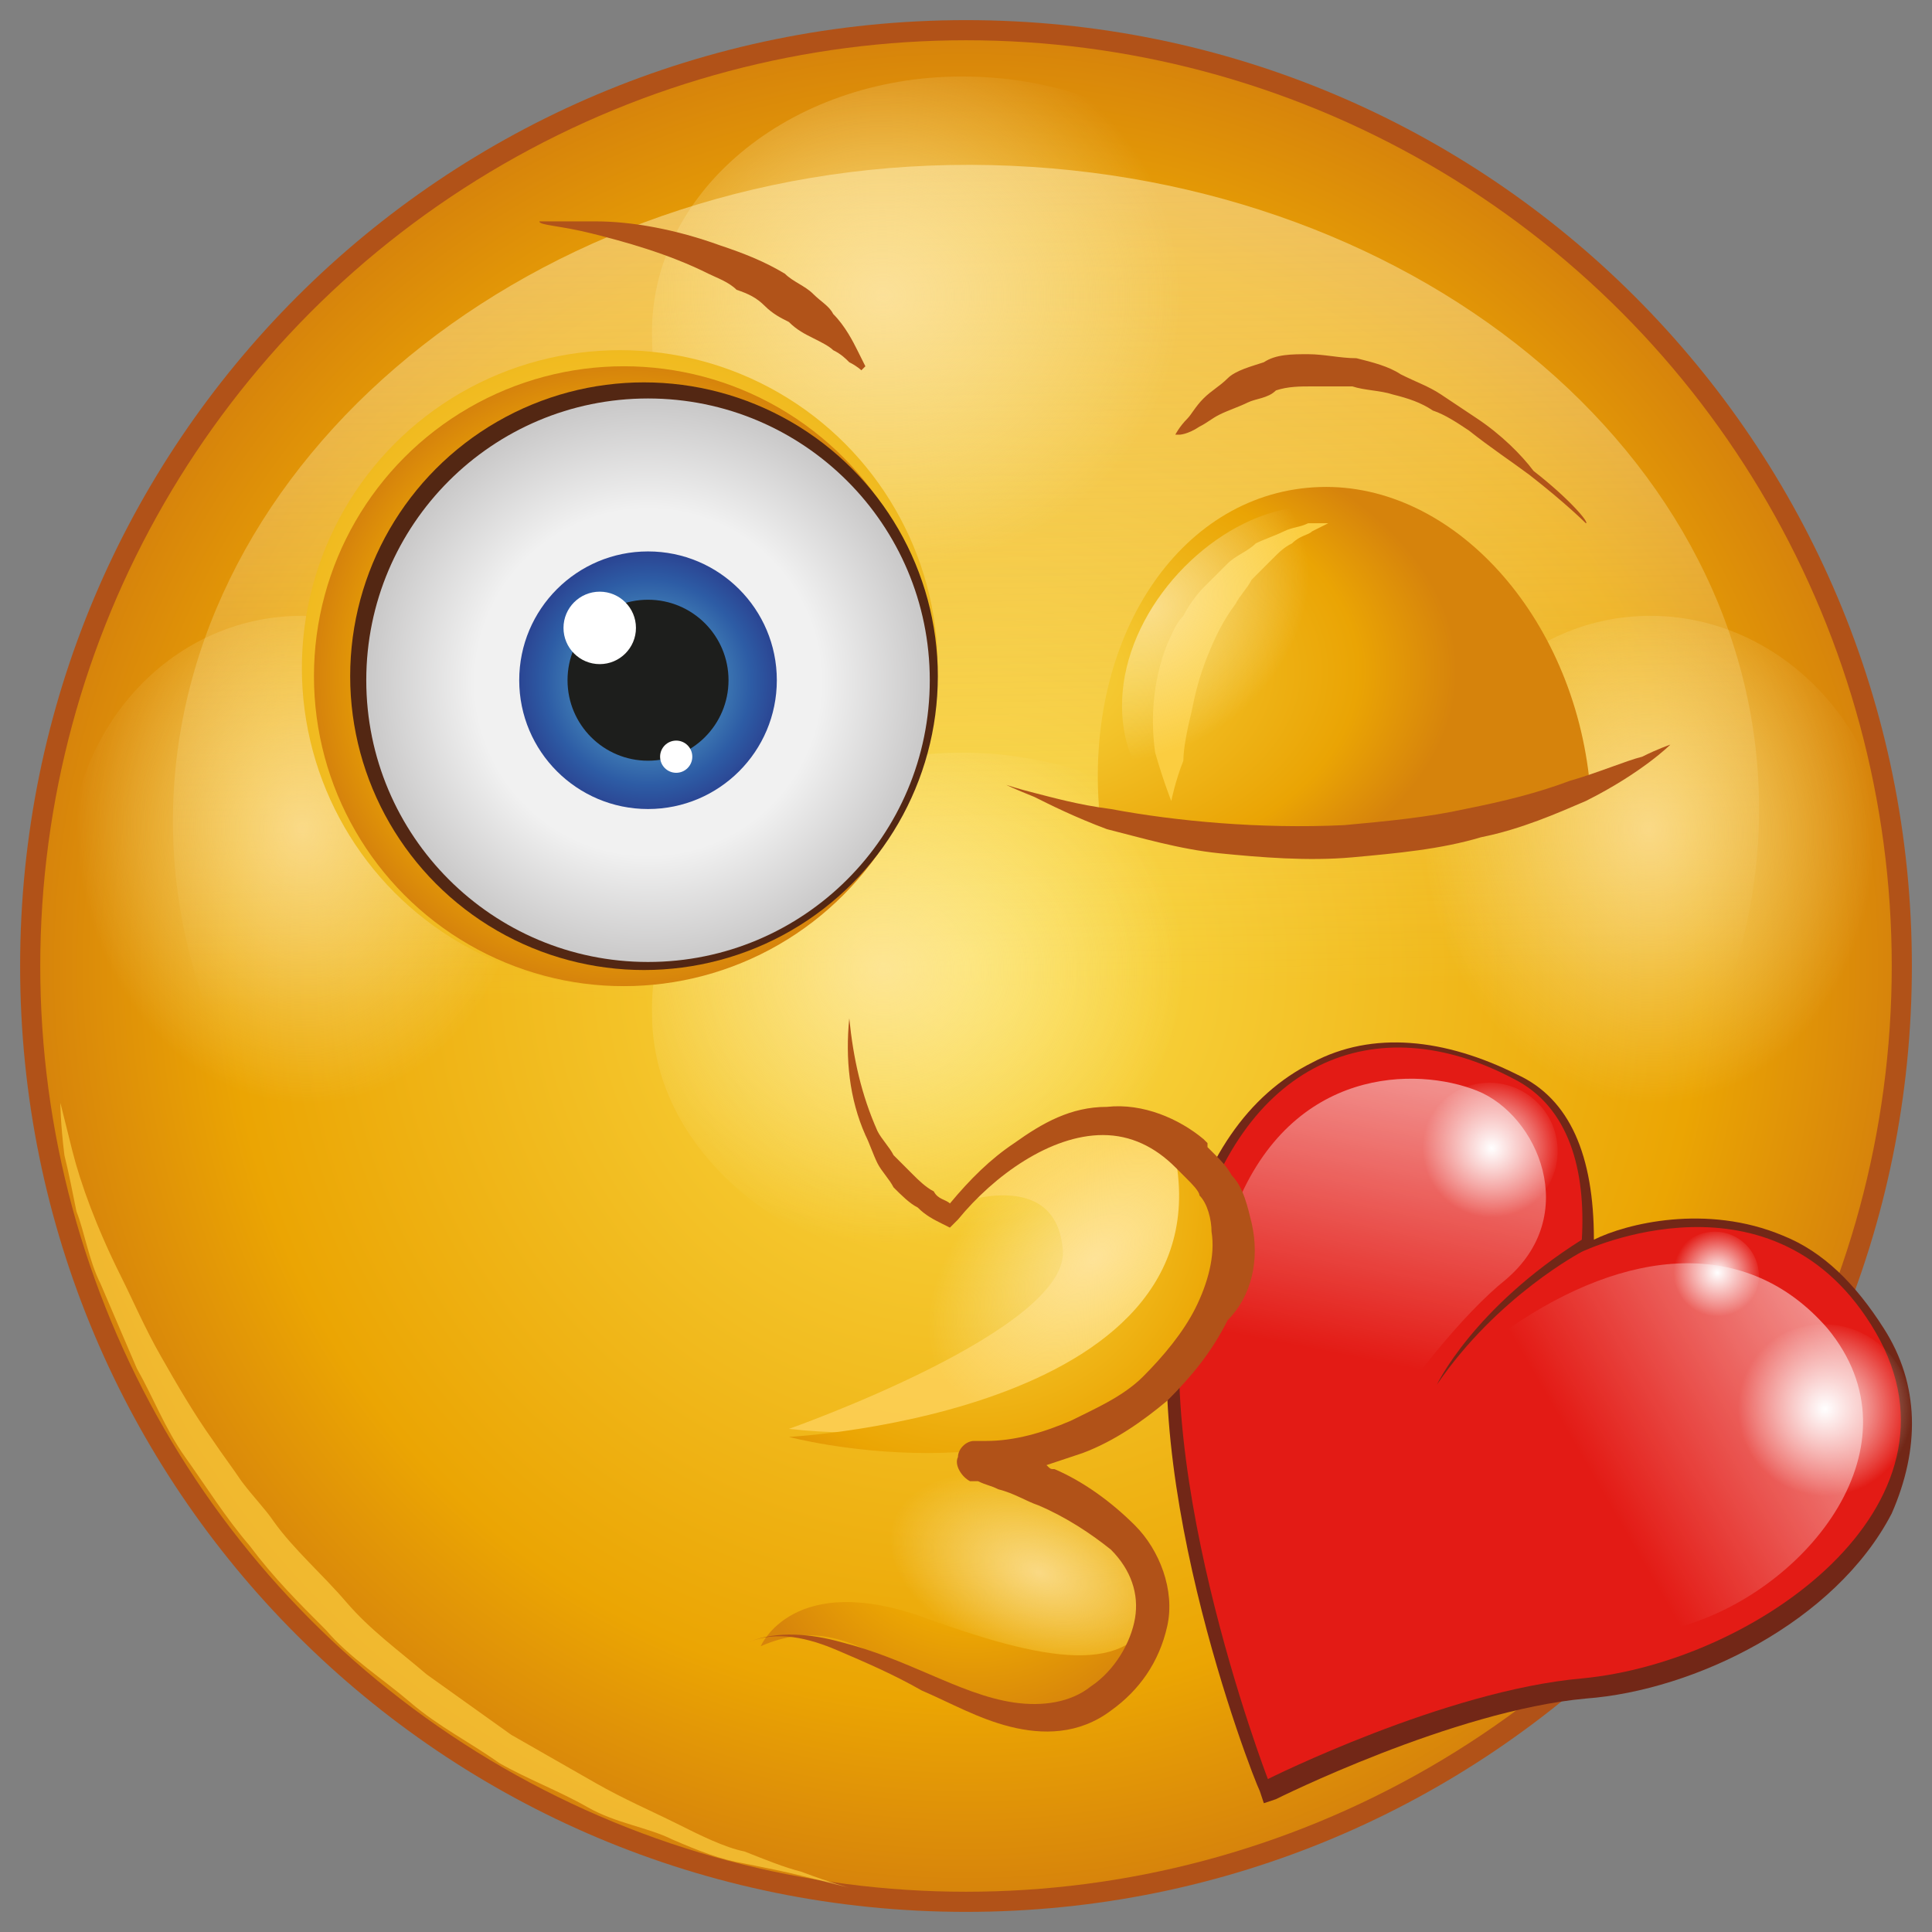 <svg xmlns="http://www.w3.org/2000/svg" viewBox="0 0 48 48" width="256" height="256"><rect x="0" y="0" width="48" height="48" fill="#808080" stroke="none"/><path fill="#b15218" d="M24 .5C11 .5.5 11 .5 24S11 47.5 24 47.5 47.5 37 47.5 24 37 .5 24 .5z" class="colorB15218 svgShape"></path><radialGradient id="a" cx="24" cy="24" r="23.01" gradientUnits="userSpaceOnUse"><stop offset="0" stop-color="#fbdd49" class="stopColorfbdd49 svgShape"></stop><stop offset=".793" stop-color="#eba503" class="stopColoreba503 svgShape"></stop><stop offset="1" stop-color="#d7840b" class="stopColord7840b svgShape"></stop></radialGradient><circle cx="24" cy="24" r="23" fill="url(#a)"></circle><linearGradient id="b" x1="38.449" x2="38.354" y1="52.767" y2="80.594" gradientTransform="matrix(1.1 -.024 .022 1 -19.87 -54.966)" gradientUnits="userSpaceOnUse"><stop offset="0" stop-color="#ffebb5" class="stopColorffebb5 svgShape"></stop><stop offset="1" stop-color="#fdf6be" stop-opacity="0" class="stopColorfdf6be svgShape"></stop></linearGradient><path fill="url(#b)" d="M43.7 19.8c.2 8.9-8.5 16.3-19.4 16.6-10.8.2-19.8-6.8-20-15.7S12.8 4.3 23.6 4.1c10.9-.2 19.9 6.8 20.1 15.7z" opacity=".7"></path><path fill="#ffd564" d="M23.8 29.9s2.7-3.7 5.3-1.7-1.5 8.2-9.5 7.3c0 0 7.1-2.5 6.8-4.5-.2-2-2.6-1.1-2.6-1.1z" opacity=".7" class="colorFFD564 svgShape"></path><path fill="#722717" d="M46.8 33c-.7-1.1-1.5-1.9-2.5-2.3-1.9-.8-3.9-.3-4.7.1 0-2.1-.6-3.5-1.9-4.1-1.8-.9-3.6-1.1-5.1-.3-1.6.8-2.7 2.4-3.3 4.8-1.3 4.9 1.8 12.9 2 13.3l.1.3.3-.1s4.4-2.2 7.7-2.5c2.7-.2 6.2-1.9 7.6-4.6.7-1.6.7-3.2-.2-4.6z" class="color722717 svgShape"></path><path fill="#e31b15" d="M46.6 33.1c-2.5-4.3-7.3-2-7.3-2s-2.1 1.1-3.6 3.3c0 0 .9-1.9 3.6-3.6.1-1.7-.3-3.3-1.7-4-3.4-1.8-6.8-.5-8 4.3-1.3 4.8 1.9 13.1 1.9 13.1s4.4-2.2 7.8-2.5c4.3-.4 9.8-4.3 7.3-8.6z" class="colorE31B15 svgShape"></path><linearGradient id="c" x1="-1028.353" x2="-1034.077" y1="174.227" y2="181.885" gradientTransform="rotate(23.205 -143.717 2724.008)" gradientUnits="userSpaceOnUse"><stop offset="0" stop-color="#ffffff" class="stopColorfff svgShape"></stop><stop offset="1" stop-color="#ffffff" stop-opacity="0" class="stopColorfff svgShape"></stop></linearGradient><path fill="url(#c)" d="M33.9 39.5c-1.3-1.9.7-4.5 3.6-6.5 2.9-2 5.9-2.3 7.9 0 2.4 2.9-.5 6.5-3.6 7.4-3.4.9-6.5.9-7.9-.9z" opacity=".7"></path><linearGradient id="d" x1="-1043.513" x2="-1040.612" y1="167.955" y2="181.453" gradientTransform="rotate(23.205 -143.717 2724.008)" gradientUnits="userSpaceOnUse"><stop offset="0" stop-color="#ffffff" class="stopColorfff svgShape"></stop><stop offset="1" stop-color="#ffffff" stop-opacity="0" class="stopColorfff svgShape"></stop></linearGradient><path fill="url(#d)" d="M30.5 38.5s-1.2-5 .2-8.5 4.5-3.5 6-2.9c1.5.6 2.6 3.1.7 4.7-2 1.6-6 7.2-5.7 10.3-.1 0-1-2.5-1.2-3.6z"></path><radialGradient id="e" cx="-1039.636" cy="175.363" r="1.72" gradientTransform="rotate(23.205 -143.717 2724.008)" gradientUnits="userSpaceOnUse"><stop offset="0" stop-color="#ffffff" class="stopColorfff svgShape"></stop><stop offset="1" stop-color="#ffffff" stop-opacity="0" class="stopColorfff svgShape"></stop></radialGradient><circle cx="37" cy="28.6" r="1.7" fill="url(#e)"></circle><radialGradient id="f" cx="-1029.47" cy="178.053" r="2.164" gradientTransform="rotate(23.205 -143.717 2724.008)" gradientUnits="userSpaceOnUse"><stop offset="0" stop-color="#ffffff" class="stopColorfff svgShape"></stop><stop offset="1" stop-color="#ffffff" stop-opacity="0" class="stopColorfff svgShape"></stop></radialGradient><circle cx="45.3" cy="35.1" r="2.2" fill="url(#f)"></circle><radialGradient id="g" cx="-1033.263" cy="175.996" r="1.087" gradientTransform="rotate(23.205 -143.717 2724.008)" gradientUnits="userSpaceOnUse"><stop offset="0" stop-color="#ffffff" class="stopColorfff svgShape"></stop><stop offset="1" stop-color="#ffffff" stop-opacity="0" class="stopColorfff svgShape"></stop></radialGradient><circle cx="42.6" cy="31.7" r="1.1" fill="url(#g)"></circle><radialGradient id="h" cx="-472.68" cy="6384.426" r="6.788" gradientTransform="matrix(-1.096 .007 -.019 -1.004 -374.786 6420.616)" gradientUnits="userSpaceOnUse"><stop offset="0" stop-color="#ffebb5" class="stopColorffebb5 svgShape"></stop><stop offset="1" stop-color="#fdf6be" stop-opacity="0" class="stopColorfdf6be svgShape"></stop></radialGradient><path fill="url(#h)" d="M16.2 8.4c-.1-3.6 3.4-6.5 7.7-6.5 4.3 0 7.9 2.8 7.9 6.4s-3.4 6.5-7.7 6.5-7.9-2.8-7.9-6.4z" opacity=".7"></path><radialGradient id="i" cx="-472.396" cy="6367.739" r="6.788" gradientTransform="matrix(-1.096 .007 -.019 -1.004 -374.786 6420.616)" gradientUnits="userSpaceOnUse"><stop offset="0" stop-color="#ffebb5" class="stopColorffebb5 svgShape"></stop><stop offset="1" stop-color="#fdf6be" stop-opacity="0" class="stopColorfdf6be svgShape"></stop></radialGradient><path fill="url(#i)" d="M16.2 25.2c-.1-3.6 3.4-6.5 7.7-6.5 4.3 0 7.9 2.8 7.9 6.4s-3.4 6.5-7.7 6.5c-4.3 0-7.9-2.9-7.9-6.4z" opacity=".7"></path><radialGradient id="j" cx="-713.519" cy="6374.128" r="6.788" gradientTransform="matrix(-.828 .002 -.019 -1.004 -428.702 6421.683)" gradientUnits="userSpaceOnUse"><stop offset="0" stop-color="#ffebb5" class="stopColorffebb5 svgShape"></stop><stop offset="1" stop-color="#fdf6be" stop-opacity="0" class="stopColorfdf6be svgShape"></stop></radialGradient><path fill="url(#j)" d="M35.2 21.8c-.1-3.6 2.5-6.5 5.8-6.5s6 2.9 6 6.4-2.5 6.5-5.8 6.5c-3.3.1-6-2.8-6-6.4z" opacity=".7"></path><radialGradient id="k" cx="1940.53" cy="5004.05" r="3.598" gradientTransform="matrix(-.512 -.65 1.029 -.849 -4128.415 5541.058)" gradientUnits="userSpaceOnUse"><stop offset="0" stop-color="#ffebb5" class="stopColorffebb5 svgShape"></stop><stop offset="1" stop-color="#fdf6be" stop-opacity="0" class="stopColorfdf6be svgShape"></stop></radialGradient><path fill="url(#k)" d="M23.7 29.1c1.9-1.6 4.4-1.8 5.4-.4 1.1 1.4.4 3.8-1.6 5.3s-4.4 1.8-5.4.4c-1-1.3-.3-3.7 1.6-5.3z" opacity=".7"></path><radialGradient id="l" cx="2720.961" cy="3068.89" r="2.838" gradientTransform="matrix(.28 -.756 1.277 .461 -4655.021 681.357)" gradientUnits="userSpaceOnUse"><stop offset="0" stop-color="#ffebb5" class="stopColorffebb5 svgShape"></stop><stop offset="1" stop-color="#fdf6be" stop-opacity="0" class="stopColorfdf6be svgShape"></stop></radialGradient><path fill="url(#l)" d="M26 36.7c1.9.7 3.1 2.2 2.6 3.5-.5 1.2-2.4 1.7-4.3 1s-3.1-2.2-2.6-3.5c.5-1.2 2.4-1.7 4.3-1z" opacity=".7"></path><radialGradient id="m" cx="-673.114" cy="6374.208" r="6.788" gradientTransform="matrix(-.828 .002 -.019 -1.004 -428.702 6421.683)" gradientUnits="userSpaceOnUse"><stop offset="0" stop-color="#ffebb5" class="stopColorffebb5 svgShape"></stop><stop offset="1" stop-color="#fdf6be" stop-opacity="0" class="stopColorfdf6be svgShape"></stop></radialGradient><path fill="url(#m)" d="M1.7 21.8c-.1-3.6 2.5-6.5 5.8-6.5s6 2.9 6 6.4c.1 3.6-2.5 6.5-5.8 6.5s-5.9-2.8-6-6.4z" opacity=".7"></path><path fill="#fbce40" d="m1.5 27.4.3 1.2c.2.8.6 1.9 1.2 3.1.3.6.6 1.3 1 2s.8 1.4 1.3 2.1c.2.3.5.7.7 1 .3.4.6.7.8 1 .5.7 1.2 1.3 1.8 2 .6.7 1.3 1.2 2 1.8l2.1 1.5 2.1 1.2c.7.4 1.4.7 2 1 .6.3 1.2.6 1.7.7.5.2 1 .4 1.4.5.8.3 1.2.4 1.2.4l-1.2-.3c-.4-.1-.9-.2-1.4-.3-.6-.1-1.1-.3-1.8-.6-.6-.3-1.4-.4-2.1-.8-.7-.4-1.5-.7-2.2-1.1-.7-.5-1.5-.9-2.2-1.5-.7-.6-1.5-1.1-2.1-1.8-.7-.7-1.3-1.3-1.9-2.1-.6-.7-1.1-1.5-1.6-2.2-.5-.7-.8-1.5-1.2-2.2l-.9-2.1c-.3-.6-.4-1.3-.6-1.8-.1-.5-.2-1-.3-1.4-.1-.8-.1-1.3-.1-1.3z" opacity=".7" class="colorFBCE40 svgShape"></path><radialGradient id="n" cx="15.394" cy="16.646" r="16.584" gradientUnits="userSpaceOnUse"><stop offset="0" stop-color="#fadc49" class="stopColorfadc49 svgShape"></stop><stop offset=".793" stop-color="#eaa404" class="stopColoreaa404 svgShape"></stop><stop offset="1" stop-color="#d6830c" class="stopColord6830c svgShape"></stop></radialGradient><circle cx="15.4" cy="16.6" r="7.9" fill="url(#n)"></circle><radialGradient id="o" cx="15.547" cy="16.799" r="7.714" gradientUnits="userSpaceOnUse"><stop offset="0" stop-color="#fadc49" class="stopColorfadc49 svgShape"></stop><stop offset=".793" stop-color="#eaa404" class="stopColoreaa404 svgShape"></stop><stop offset="1" stop-color="#d6830c" class="stopColord6830c svgShape"></stop></radialGradient><circle cx="15.5" cy="16.8" r="7.7" fill="url(#o)"></circle><circle cx="16" cy="16.8" r="7.3" fill="#532713" class="color532713 svgShape"></circle><radialGradient id="p" cx="16.104" cy="16.948" r="6.952" gradientUnits="userSpaceOnUse"><stop offset=".618" stop-color="#f1f1f1" class="stopColorf1f1f1 svgShape"></stop><stop offset="1" stop-color="#cac9c9" class="stopColorcac9c9 svgShape"></stop></radialGradient><circle cx="16.1" cy="16.9" r="7" fill="url(#p)"></circle><radialGradient id="q" cx="16.104" cy="16.948" r="3.218" gradientUnits="userSpaceOnUse"><stop offset="0" stop-color="#68c3d8" class="stopColor68c3d8 svgShape"></stop><stop offset=".793" stop-color="#2d5ca5" class="stopColor2d5ca5 svgShape"></stop><stop offset="1" stop-color="#2b4593" class="stopColor2b4593 svgShape"></stop></radialGradient><circle cx="16.1" cy="16.9" r="3.2" fill="url(#q)"></circle><circle cx="16.1" cy="16.9" r="2" fill="#1d1e1c" class="color1D1E1C svgShape"></circle><circle cx="14.9" cy="15.6" r=".9" fill="#ffffff" class="colorFFF svgShape"></circle><circle cx="16.8" cy="18.8" r=".4" fill="#ffffff" class="colorFFF svgShape"></circle><path fill="#b15319" d="M13.4 5.5h1.4c.9 0 2 .2 3.1.6.6.2 1.1.4 1.6.7.2.2.5.3.7.5.2.2.4.3.5.5.3.3.5.7.6.9l.2.4-.1.1s-.1-.1-.3-.2c-.1-.1-.2-.2-.4-.3-.1-.1-.3-.2-.5-.3-.2-.1-.4-.2-.6-.4-.2-.1-.4-.2-.6-.4-.2-.2-.4-.3-.7-.4-.2-.2-.5-.3-.7-.4-1-.5-2.1-.8-2.9-1-.8-.2-1.3-.2-1.3-.3zm26 7.5s-.5-.5-1.4-1.2c-.4-.3-1-.7-1.5-1.1-.3-.2-.6-.4-.9-.5-.3-.2-.6-.3-1-.4-.3-.1-.7-.1-1-.2h-1c-.3 0-.6 0-.9.1-.2.2-.5.2-.7.3-.2.1-.5.2-.7.3-.2.1-.3.2-.5.3-.3.2-.5.2-.5.2h-.1s.1-.2.3-.4c.1-.1.2-.3.4-.5s.4-.3.6-.5c.2-.2.6-.3.9-.4.3-.2.7-.2 1.1-.2.4 0 .8.1 1.2.1.4.1.8.2 1.1.4.4.2.7.3 1 .5l.9.6c.6.4 1.1.9 1.4 1.3.9.7 1.4 1.3 1.3 1.3.1 0 .1 0 0 0 0 .1 0 .1 0 0z" class="colorB15319 svgShape"></path><radialGradient id="r" cx="60.99" cy="-1900.769" r="11.799" gradientTransform="matrix(1.004 -.005 .012 .583 -14.068 1125.103)" gradientUnits="userSpaceOnUse"><stop offset="0" stop-color="#fadc49" class="stopColorfadc49 svgShape"></stop><stop offset=".793" stop-color="#eaa404" class="stopColoreaa404 svgShape"></stop><stop offset="1" stop-color="#d6830c" class="stopColord6830c svgShape"></stop></radialGradient><path fill="url(#r)" d="M33.9 20.8c1.2-.2 2.4-.4 3.5-.6.7-.2 1.4-.5 2.1-.7-.4-4.2-3.4-7.5-6.7-7.4-3.4.1-5.8 3.6-5.5 7.9 0 .1 0 .3.1.4 1.8.4 3.8.6 6 .6.1-.1.3-.1.5-.2z"></path><path fill="#b15319" d="M25 19.5s.3.1.7.2c.4.1 1.1.3 1.9.4 1.6.3 3.7.5 5.8.4 1.1-.1 2.1-.2 3-.4 1-.2 1.8-.4 2.6-.7.7-.2 1.4-.5 1.8-.6.4-.2.7-.3.7-.3s-.7.7-2.1 1.4c-.7.3-1.6.7-2.6.9-1 .3-2.1.4-3.2.5-1.1.1-2.3 0-3.3-.1s-2-.4-2.8-.6c-.8-.3-1.4-.6-1.8-.8-.5-.2-.7-.3-.7-.3z" class="colorB15319 svgShape"></path><path fill="#fbcd40" d="M29.1 19.9s-.2-.5-.4-1.2c-.1-.7-.1-1.7.3-2.7.1-.2.2-.5.4-.7.1-.2.3-.5.5-.7l.6-.6c.2-.2.5-.3.7-.5.2-.1.5-.2.7-.3.2-.1.4-.1.6-.2h.5l-.4.2c-.1.1-.3.1-.5.3-.2.1-.3.2-.5.4l-.5.5c-.1.2-.3.4-.4.6-.3.4-.5.8-.7 1.3-.2.5-.3.9-.4 1.4-.1.4-.2.9-.2 1.2-.2.5-.3 1-.3 1z" class="colorFBCD40 svgShape"></path><radialGradient id="s" cx="-5317.009" cy="5401.174" r="6.019" gradientTransform="matrix(-.21 .627 -.616 -.067 2239.144 3710.786)" gradientUnits="userSpaceOnUse"><stop offset="0" stop-color="#ffebb5" class="stopColorffebb5 svgShape"></stop><stop offset="1" stop-color="#fdf6be" stop-opacity="0" class="stopColorfdf6be svgShape"></stop></radialGradient><path fill="url(#s)" d="M30.3 20.5c-1.9-.2-2.9-2.2-2.2-4.3s2.9-3.8 4.8-3.6c1.9.2 2.9 2.2 2.2 4.3s-2.8 3.8-4.8 3.6z" opacity=".7"></path><radialGradient id="t" cx="24.151" cy="37.162" r="5.817" gradientUnits="userSpaceOnUse"><stop offset="0" stop-color="#fbdd49" class="stopColorfbdd49 svgShape"></stop><stop offset=".576" stop-color="#eba503" class="stopColoreba503 svgShape"></stop><stop offset="1" stop-color="#d7840b" class="stopColord7840b svgShape"></stop></radialGradient><path fill="url(#t)" d="M18.9 40.9s.8-1.9 4.1-.7 5.2 1.4 5.8-.4c0 0 .1 3.1-3 2.9-3.2-.3-4.4-2.9-6.9-1.8z"></path><radialGradient id="u" cx="24.177" cy="29.867" r="8.329" gradientUnits="userSpaceOnUse"><stop offset="0" stop-color="#fbdd49" class="stopColorfbdd49 svgShape"></stop><stop offset=".793" stop-color="#eba503" class="stopColoreba503 svgShape"></stop><stop offset="1" stop-color="#d7840b" class="stopColord7840b svgShape"></stop></radialGradient><path fill="url(#u)" d="M29.1 28.3s3.5 2.6 0 5.8-9.5 1.6-9.5 1.6 11.3-.6 9.5-7.4z"></path><path fill="#b15218" d="M31.1 30.4c-.1-.4-.2-.9-.5-1.2-.1-.2-.3-.4-.4-.5l-.2-.2v-.1c-.1-.1 0 0 0 0l-.1-.1c-.6-.5-1.5-.9-2.4-.8-.9 0-1.6.4-2.3.9-.6.4-1.1.9-1.6 1.5-.1-.1-.3-.1-.4-.3-.2-.1-.4-.3-.5-.4l-.5-.5c-.1-.2-.3-.4-.4-.6-.4-.9-.6-1.8-.7-2.8-.1 1 0 2 .4 2.9.1.2.2.5.3.7.1.2.3.4.4.6.2.2.4.4.6.5.2.2.4.3.6.4l.2.1.2-.2c.9-1.1 2.3-2.1 3.6-2.1.7 0 1.3.3 1.8.8l.1.1.2.2c.1.1.3.3.3.4.2.2.3.6.3.9.1.6-.1 1.3-.4 1.9-.3.6-.8 1.2-1.3 1.7s-1.2.8-1.8 1.1c-.7.3-1.4.5-2.1.5h-.3c-.2 0-.4.2-.4.4-.1.2.1.5.3.6h.2c.2.1.3.1.5.2.4.1.7.3 1 .4.7.3 1.3.7 1.8 1.1.5.5.7 1.1.6 1.7-.1.6-.5 1.3-1.1 1.7-.5.4-1.2.5-1.9.4-.7-.1-1.4-.4-2.1-.7-.7-.3-1.4-.6-2.2-.8-.7-.2-1.6-.3-2.3 0 .7-.3 1.5-.1 2.2.2.7.3 1.4.6 2.1 1 .7.3 1.4.7 2.2.9.8.2 1.7.2 2.5-.4.7-.5 1.2-1.2 1.4-2.1.2-.9-.2-1.9-.8-2.5-.6-.6-1.3-1.1-2-1.4-.1 0-.1 0-.2-.1l.9-.3c.8-.3 1.5-.8 2.1-1.3.6-.6 1.1-1.2 1.5-2 .6-.6.8-1.5.6-2.4zm-6.5 5.4z" class="colorB15218 svgShape"></path></svg>
